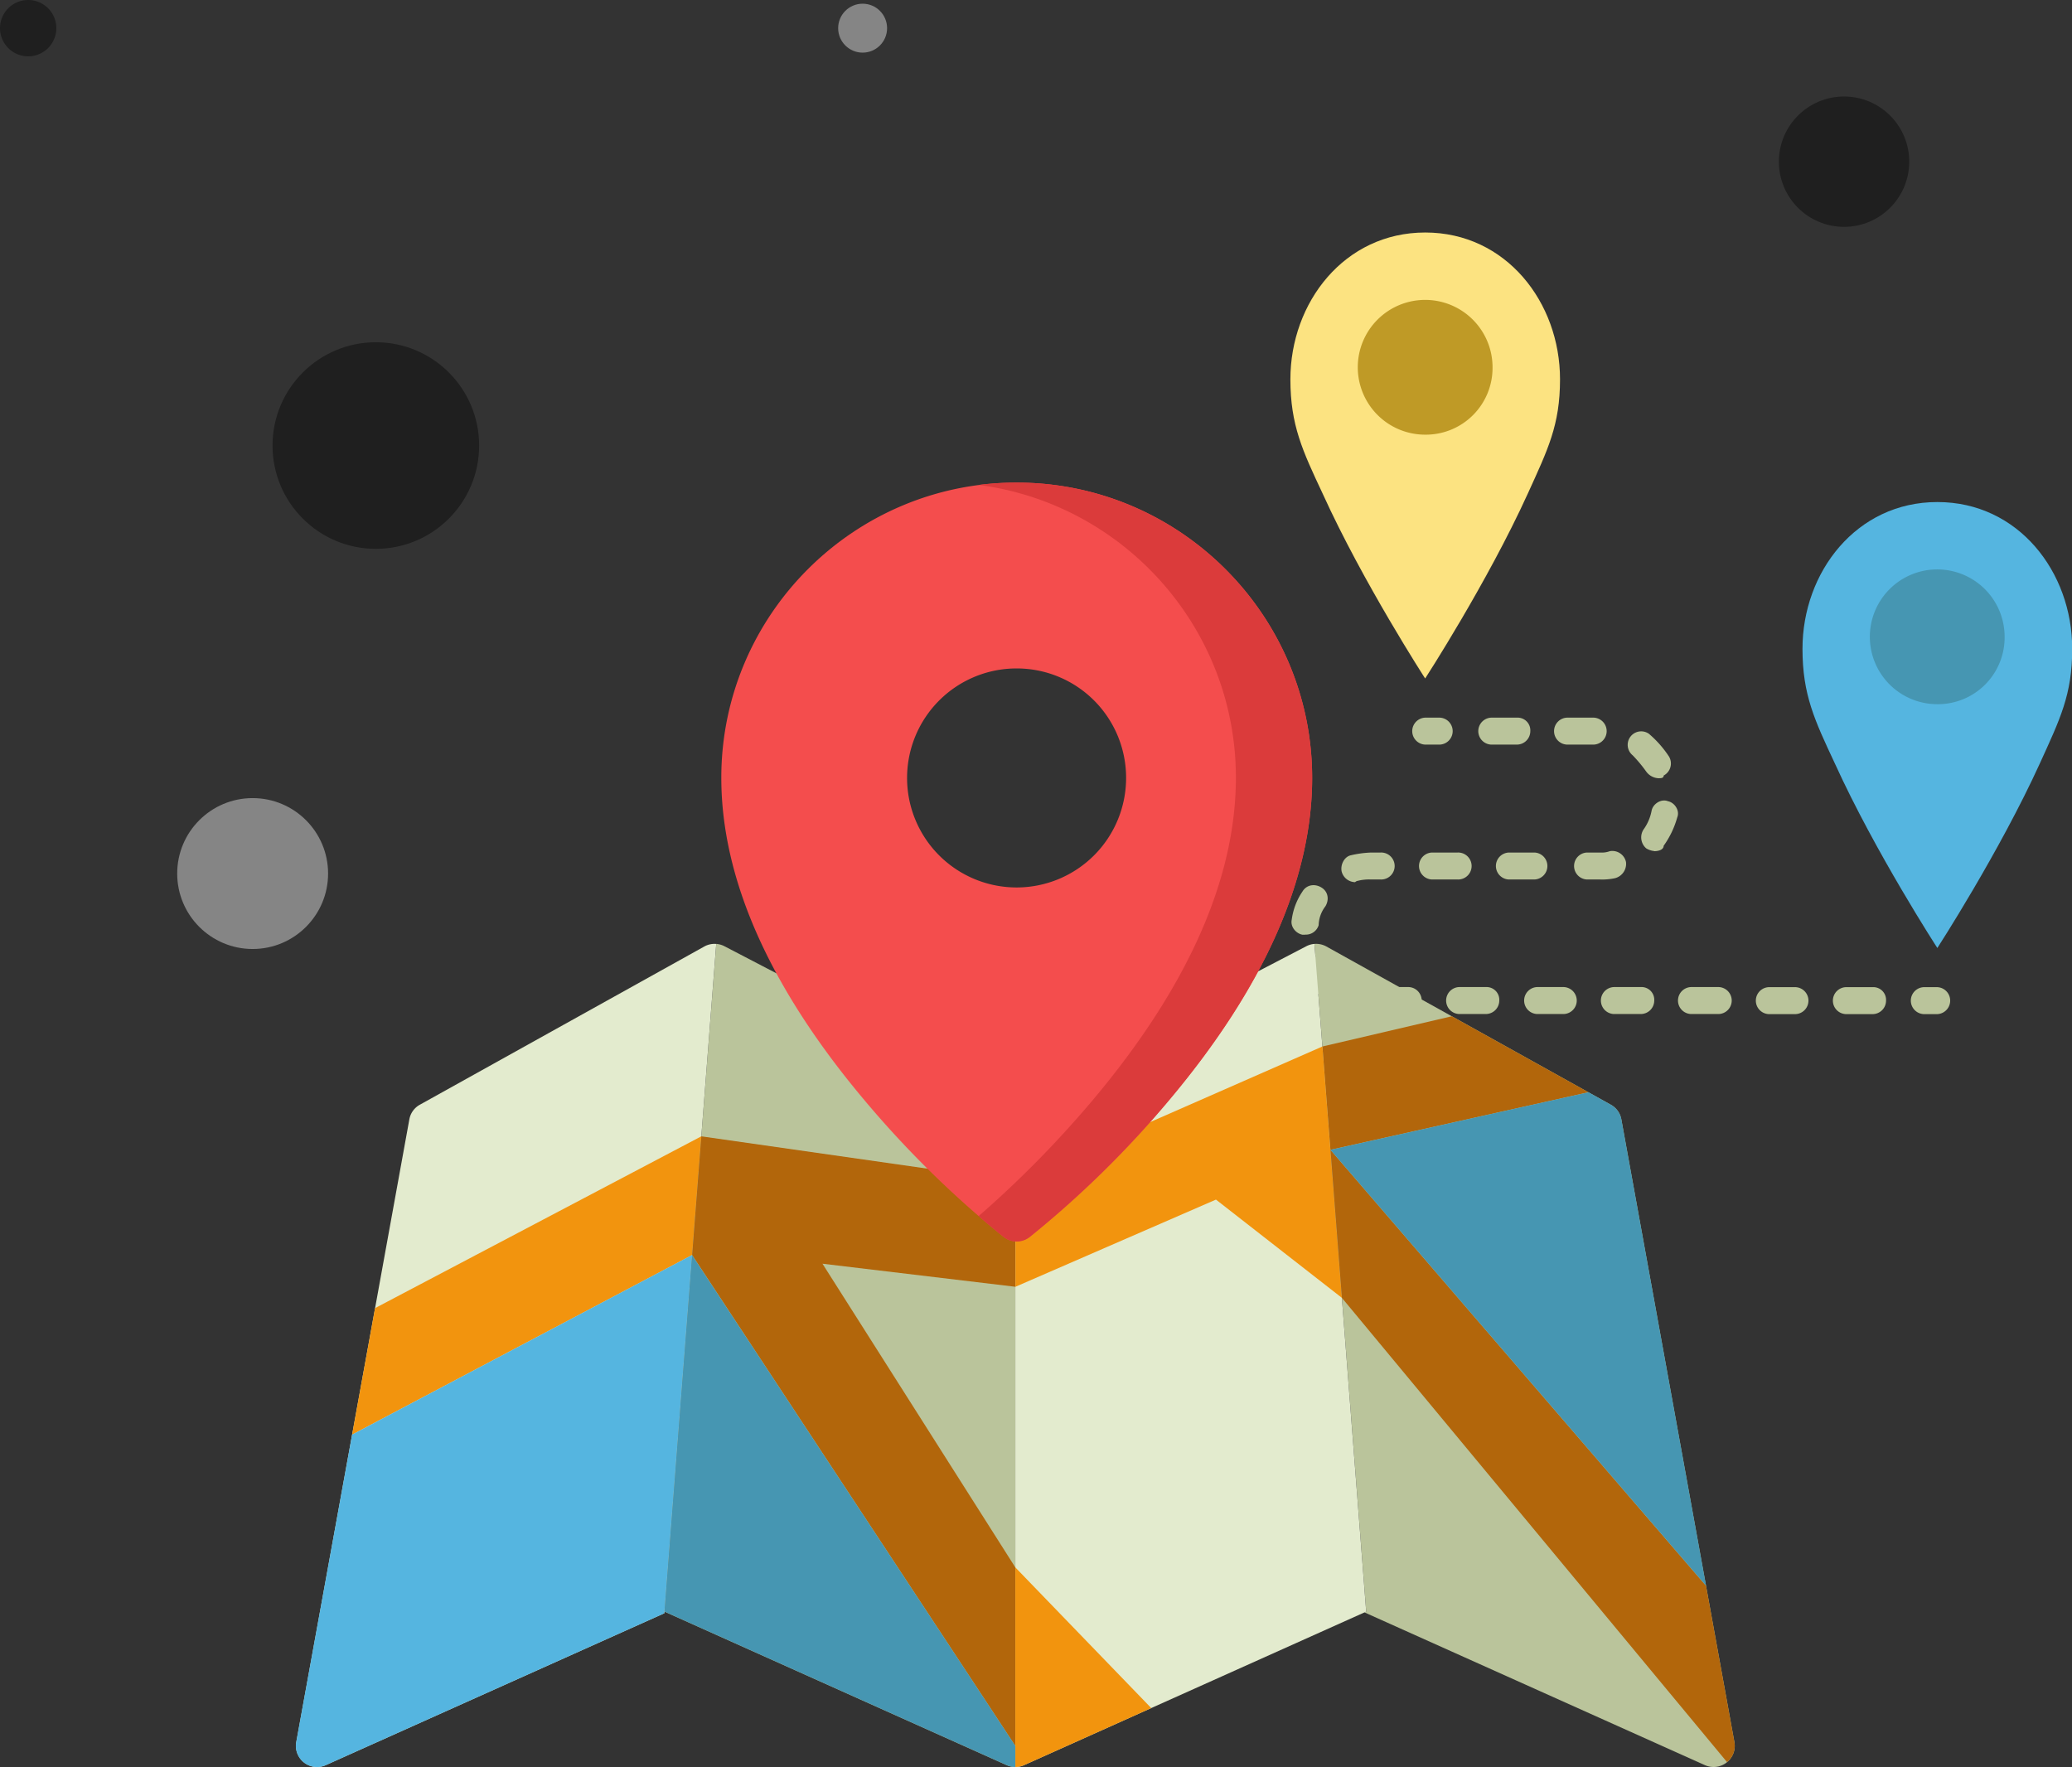 <svg xmlns="http://www.w3.org/2000/svg" viewBox="0 0 889.26 758.37"><rect x="0" y="0" width="889.26" height="758.37" fill="#333333" stroke="none"/><defs><style>.cls-1{fill:#fff;}.cls-1,.cls-2{opacity:0.4;}.cls-3{fill:#fce381;}.cls-4{fill:#bf9a26;}.cls-5{fill:#55b5e0;}.cls-6{fill:#4696b2;}.cls-7{fill:#bac49b;}.cls-8{fill:#e3ebce;}.cls-9{fill:#f2940e;}.cls-10{fill:#b2660b;}.cls-11{fill:#f44d4d;}.cls-12{fill:#db3b3b;}</style></defs><title>Asset 1</title><g id="Layer_2" data-name="Layer 2"><g id="Capa_1" data-name="Capa 1"><circle class="cls-1" cx="108.43" cy="374.91" r="32.38"/><circle class="cls-2" cx="161.3" cy="191.22" r="44.33"/><circle class="cls-2" cx="791.43" cy="69.39" r="27.97"/><circle class="cls-2" cx="12.09" cy="12.09" r="12.09"/><path class="cls-3" d="M611.65,99.79c-34.7,0-57.84,30.08-57.84,63,0,19.67,5.21,30.66,13.89,49.16,17.35,38.18,43.95,79.24,43.95,79.24s26.61-41.06,44-79.24c8.67-19.08,13.88-29.49,13.88-49.16,0-33-23.14-63-57.84-63"/><path class="cls-4" d="M640.57,157.63a28.92,28.92,0,1,0-28.92,28.92,28.65,28.65,0,0,0,28.92-28.92"/><path class="cls-5" d="M831.43,215.47c-34.7,0-57.84,30.07-57.84,63,0,19.66,5.21,30.65,13.88,49.16,17.35,38.17,44,79.23,44,79.23s26.6-41.06,44-79.23c8.68-19.09,13.88-29.5,13.88-49.16,0-33-23.13-63-57.83-63"/><path class="cls-6" d="M860.34,273.3a28.92,28.92,0,1,0-28.91,28.92,28.64,28.64,0,0,0,28.91-28.92"/><path class="cls-7" d="M831.43,435.24h-5.79a5.79,5.79,0,0,1,0-11.57h5.79a5.79,5.79,0,0,1,0,11.57"/><path class="cls-7" d="M770.12,435.24h-11a5.79,5.79,0,0,1,0-11.57h11a5.79,5.79,0,1,1,0,11.57m33.55,0h-11a5.79,5.79,0,1,1,0-11.57h11a5.47,5.47,0,0,1,5.78,5.79,5.79,5.79,0,0,1-5.78,5.78"/><path class="cls-7" d="M651,319.57H640A5.79,5.79,0,0,1,640,308h11a5.47,5.47,0,0,1,5.78,5.79,5.79,5.79,0,0,1-5.78,5.78m33,0H673A5.79,5.79,0,1,1,673,308h11a5.79,5.79,0,0,1,0,11.57M711.71,334a6.92,6.92,0,0,1-5.21-2.89,60.18,60.18,0,0,0-5.78-6.94,5.79,5.79,0,0,1,6.94-9.26,45.9,45.9,0,0,1,8.67,9.83,5.85,5.85,0,0,1-2.31,8.1c0,1.16-1.16,1.16-2.31,1.16M710,365.26a8.2,8.2,0,0,1-3.47-1.16,6.22,6.22,0,0,1-1.16-8.09,20.15,20.15,0,0,0,3.47-8.1c.58-2.89,4.05-5.21,7-4.05,2.89.58,5.2,4.05,4,6.94A38.63,38.63,0,0,1,714,363c0,1.73-2.31,2.31-4,2.31m-84.44,12.15h-11a5.79,5.79,0,0,1,0-11.57h11a5.79,5.79,0,1,1,0,11.57m33,0h-11a5.79,5.79,0,0,1,0-11.57h11a5.79,5.79,0,0,1,0,11.57m28.34,0h-5.79a5.79,5.79,0,0,1,0-11.57h5.79a9.85,9.85,0,0,0,4-.58,6,6,0,0,1,6.94,4.63,6.36,6.36,0,0,1-4.63,6.94,25.86,25.86,0,0,1-6.36.58m-105.26,1.15a6.09,6.09,0,0,1-5.79-4.62c-.58-2.9,1.16-6.37,4.05-6.94a44.47,44.47,0,0,1,8.68-1.16h4a5.79,5.79,0,1,1,0,11.57h-4a20,20,0,0,0-5.79.57,2,2,0,0,0-1.15.58m-21.4,22.56H559c-2.89-.58-5.21-3.47-4.63-6.36A28.13,28.13,0,0,1,559,382.61c1.73-2.89,5.2-3.47,8.1-1.73s3.47,5.2,1.73,8.09a13.88,13.88,0,0,0-2.89,8.1,5.75,5.75,0,0,1-5.78,4.05M572.32,430a8.25,8.25,0,0,1-3.47-1.16,28.28,28.28,0,0,1-9.25-9.25c-1.74-2.9-1.16-6.37,1.73-8.1s6.36-1.16,8.1,1.73a20.67,20.67,0,0,0,5.78,6.36c2.9,1.74,3.47,5.21,1.74,8.1a5.26,5.26,0,0,1-4.63,2.32m31.81,5.2h-11a5.79,5.79,0,0,1,0-11.57h11a5.79,5.79,0,1,1,0,11.57m33.55,0h-11a5.79,5.79,0,1,1,0-11.57h11a5.47,5.47,0,0,1,5.78,5.79,5.79,5.79,0,0,1-5.78,5.78m33,0h-11a5.79,5.79,0,0,1,0-11.57h11a5.79,5.79,0,1,1,0,11.57m33.55,0H692.62a5.79,5.79,0,0,1,0-11.57h11.57a5.47,5.47,0,0,1,5.78,5.79,5.79,5.79,0,0,1-5.78,5.78m33,0h-11a5.79,5.79,0,1,1,0-11.57h11a5.79,5.79,0,1,1,0,11.57"/><path class="cls-7" d="M617.43,319.57h-5.78a5.79,5.79,0,0,1,0-11.57h5.78a5.79,5.79,0,1,1,0,11.57"/><path class="cls-7" d="M744.37,747.69,695.85,480.42a9,9,0,0,0-4.51-6.29l-122.1-67.92a9.08,9.08,0,0,0-5.1-1.1l22.21,286.57-.74.33,146.12,65.56a9.14,9.14,0,0,0,3.72.79,9.06,9.06,0,0,0,8.92-10.67Z"/><path class="cls-7" d="M435.76,471.14,310.89,406.09a9.15,9.15,0,0,0-4.79-1,11.29,11.29,0,0,1,1.3,0L285.18,691.68l146.87,65.89a9.1,9.1,0,0,0,3.71.79h0Z"/><path class="cls-8" d="M307.39,405.12a9,9,0,0,0-5.1,1.09L180.18,474.13a9,9,0,0,0-4.5,6.29L127.16,747.69a9.07,9.07,0,0,0,12.63,9.88l145.34-65.2Z"/><path class="cls-8" d="M564.13,405.11a8.94,8.94,0,0,0-3.49,1l-124.88,65V758.37h0a9.11,9.11,0,0,0,3.71-.8l146.87-65.89Z"/><polygon class="cls-9" points="160.97 561.42 151.12 615.71 297.04 538.64 300.43 494.93 300.99 487.69 160.97 561.42"/><path class="cls-5" d="M298.36,521.69,297,538.64,151.12,615.71l-24,132a9.07,9.07,0,0,0,12.63,9.88l145.34-65.2,13.23-170.68Z"/><polygon class="cls-10" points="435.8 506.96 300.99 487.69 297.04 538.64 435.76 749.31 435.76 672.71 352.99 542.36 435.8 552.26 435.8 506.96"/><polygon class="cls-10" points="681.73 468.78 623.08 436.16 567.55 449.13 568.24 458.1 570.99 493.48 681.73 468.78"/><polygon class="cls-9" points="575.91 557.01 570.65 489.17 570.65 489.17 567.55 449.13 435.8 506.96 435.8 552.26 521.86 514.84 575.91 557.01"/><path class="cls-10" d="M744.37,747.69l-12.19-67.13L571,493.48,575.91,557,741.22,756.27A9,9,0,0,0,744.37,747.69Z"/><path class="cls-11" d="M436.35,207.12c-69.91,0-126.78,56.83-126.78,126.68,0,43.21,20.51,89.59,61,137.87A433.35,433.35,0,0,0,430.8,530.9a9.08,9.08,0,0,0,11.09,0,432.72,432.72,0,0,0,60.26-59.23c40.46-48.28,61-94.66,61-137.87C563.12,264,506.25,207.12,436.35,207.12ZM483.3,333.8a47,47,0,1,1-46.95-46.92A46.94,46.94,0,0,1,483.3,333.8Z"/><path class="cls-12" d="M436.35,207.12a128,128,0,0,0-16.36,1c62.21,8.05,110.43,61.31,110.43,125.63,0,43.21-20.51,89.59-61,137.87A452.37,452.37,0,0,1,420,521.93c6.34,5.49,10.37,8.63,10.81,9a9.08,9.08,0,0,0,11.09,0,432.72,432.72,0,0,0,60.26-59.23c40.46-48.28,61-94.66,61-137.87C563.12,264,506.25,207.12,436.35,207.12Z"/><path class="cls-9" d="M439.48,757.57l54.61-24.5L435.76,672.7v85.66h0A9.1,9.1,0,0,0,439.48,757.57Z"/><path class="cls-6" d="M695.85,480.42a9,9,0,0,0-4.51-6.29l-9.61-5.35L571,493.48h0l161.2,187.08Z"/><path class="cls-6" d="M435.76,758.36h0v-9.05L297,538.64l-11.86,153,146.87,65.89A9.1,9.1,0,0,0,435.76,758.36Z"/><circle class="cls-1" cx="370.22" cy="12.09" r="10.5"/></g></g></svg>
